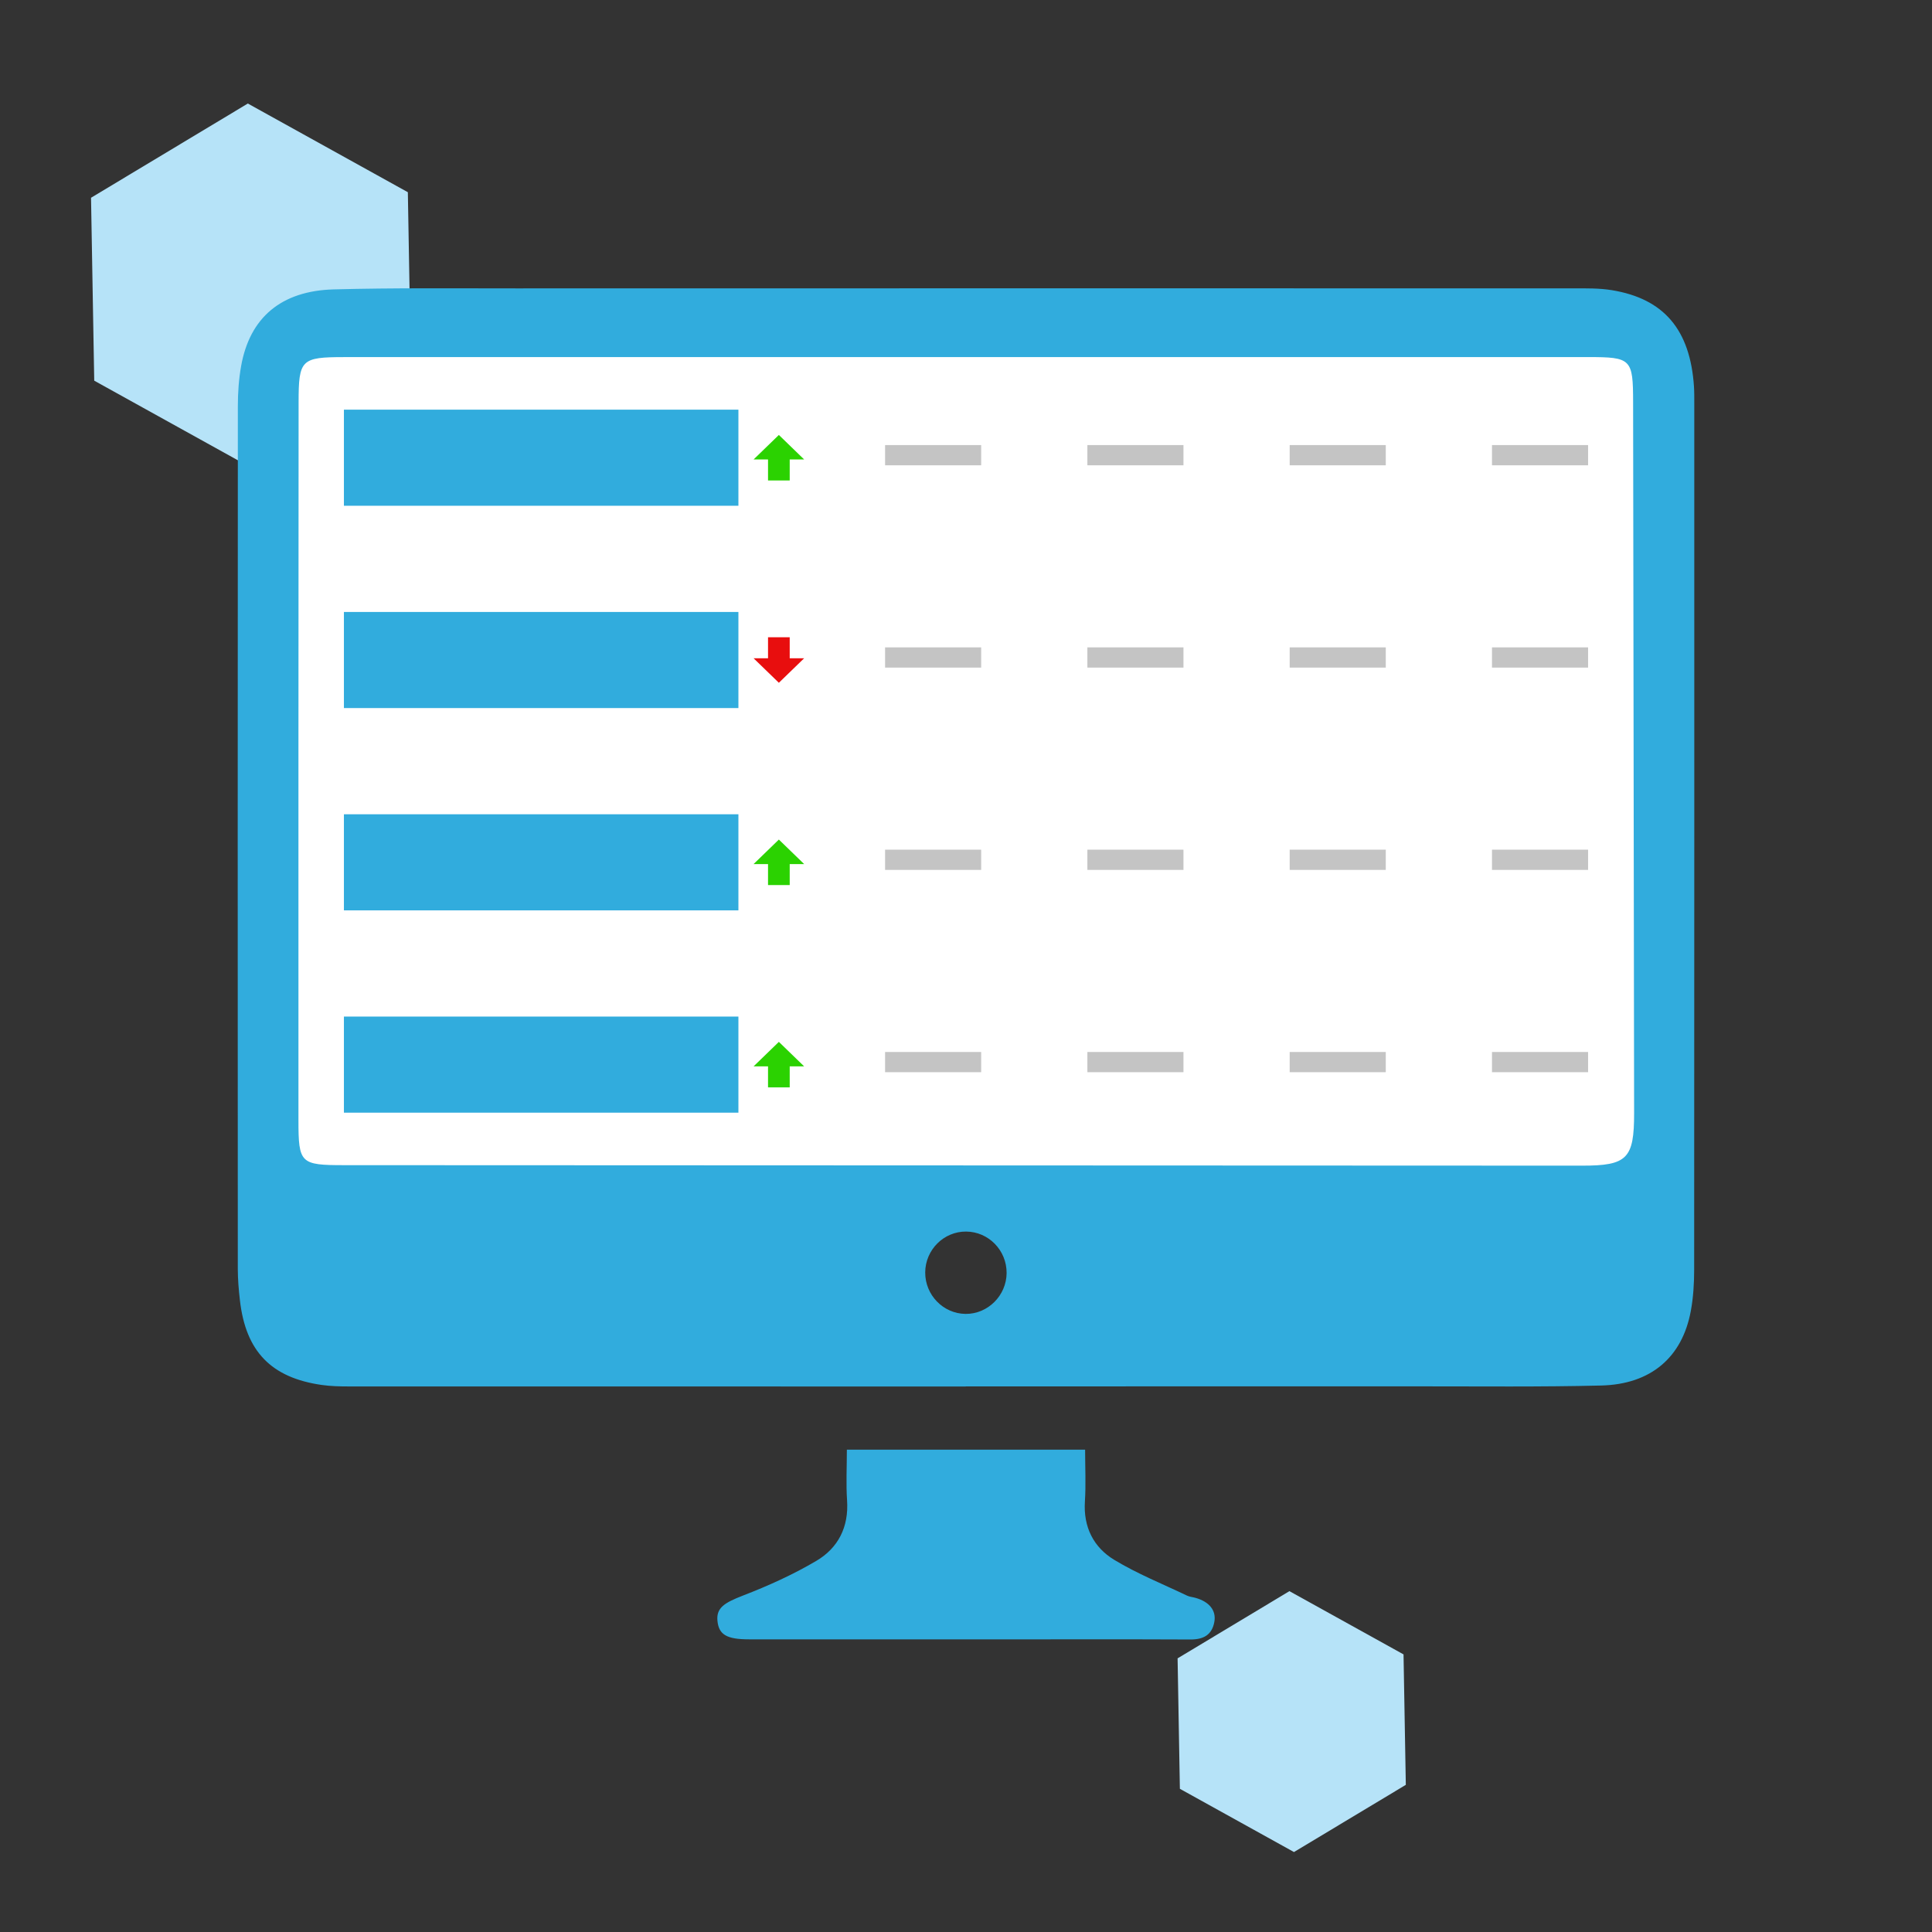 <svg width="382" height="382" viewBox="0 0 382 382" fill="none" xmlns="http://www.w3.org/2000/svg">
<rect x="0" y="0" width="382" height="382" fill="#333333" stroke="none"/>
<path d="M277.51 327.111L277.962 352.904L255.85 366.191L233.288 353.686L232.836 327.893L254.947 314.606L277.51 327.111Z" fill="#B6E3F8"/>
<path d="M80.64 38.004L81.273 74.17L50.269 92.802L18.632 75.267L17.999 39.101L49.003 20.47L80.64 38.004Z" fill="#B6E3F8"/>
<rect x="55" y="66" width="274" height="170" fill="white"/>
<path d="M190.94 274.142C150.284 274.142 109.629 274.148 68.979 274.131C67.187 274.131 65.371 274.091 63.601 273.836C53.605 272.399 48.589 267.198 47.438 257.107C47.199 255.046 47.023 252.962 47.018 250.89C46.995 194.021 46.989 137.147 47.029 80.278C47.029 77.643 47.216 74.963 47.676 72.374C49.372 62.823 55.573 57.496 66.007 57.218C78.006 56.9 90.016 57.025 102.021 57.02C171.701 57.002 241.382 57.002 311.062 57.014C313.61 57.014 316.202 56.963 318.699 57.372C329.013 59.064 334.181 65.196 334.936 76.405C335.01 77.535 334.998 78.677 334.998 79.812C334.998 136.874 335.01 193.936 334.975 250.992C334.975 253.723 334.811 256.5 334.317 259.18C332.632 268.362 326.431 273.711 316.588 273.949C304.589 274.245 292.578 274.108 280.568 274.114C250.692 274.131 220.816 274.12 190.94 274.12C190.94 274.131 190.94 274.137 190.94 274.142ZM191.172 70.602C150.137 70.602 109.101 70.596 68.072 70.608C59.55 70.614 59.045 71.079 59.04 79.557C59.006 126.875 59 174.187 59.011 221.504C59.011 230.039 59.414 230.374 68.026 230.379C149.621 230.414 231.221 230.442 312.815 230.476C321.728 230.482 323.112 229.085 323.101 220.085C323.039 173.244 322.971 126.398 322.903 79.557C322.891 70.954 322.562 70.602 313.995 70.602C273.051 70.591 232.112 70.596 191.172 70.602ZM199.03 251.702C199.053 247.221 195.473 243.548 191.036 243.508C186.611 243.468 182.957 247.114 182.935 251.588C182.912 256.057 186.509 259.748 190.923 259.788C195.32 259.827 199.002 256.153 199.03 251.702Z" fill="#31ACDD"/>
<path d="M167.445 286.629C183.251 286.629 198.705 286.629 214.551 286.629C214.551 290.104 214.727 293.5 214.511 296.867C214.182 301.927 216.219 305.941 220.309 308.417C224.865 311.177 229.88 313.181 234.708 315.492C235.208 315.731 235.803 315.77 236.348 315.924C239.116 316.696 240.523 318.428 240.098 320.711C239.616 323.289 237.925 324.174 235.383 324.163C223.01 324.106 210.63 324.14 198.257 324.14C181.537 324.14 164.818 324.14 148.093 324.135C143.696 324.135 142.13 323.215 141.858 320.495C141.603 317.94 143.163 316.923 146.913 315.475C151.888 313.556 156.819 311.33 161.403 308.621C165.726 306.072 167.848 301.927 167.484 296.646C167.263 293.369 167.445 290.07 167.445 286.629Z" fill="#31ACDD"/>
<rect x="68" y="81" width="78" height="19" fill="#31ACDD"/>
<rect x="68" y="121" width="78" height="19" fill="#31ACDD"/>
<rect x="68" y="161" width="78" height="19" fill="#31ACDD"/>
<rect x="68" y="201" width="78" height="19" fill="#31ACDD"/>
<path d="M151.857 95H156.143V90.846H159L154 86L149 90.846H151.857V95Z" fill="#2BD201"/>
<path d="M151.857 175H156.143V170.846H159L154 166L149 170.846H151.857V175Z" fill="#2BD201"/>
<path d="M151.857 215H156.143V210.846H159L154 206L149 210.846H151.857V215Z" fill="#2BD201"/>
<path d="M156.143 126L151.857 126L151.857 130.154L149 130.154L154 135L159 130.154L156.143 130.154L156.143 126Z" fill="#E80E0E"/>
<rect x="175" y="88" width="19" height="4" fill="#C4C4C4"/>
<rect x="215" y="88" width="19" height="4" fill="#C4C4C4"/>
<rect x="255" y="88" width="19" height="4" fill="#C4C4C4"/>
<rect x="295" y="88" width="19" height="4" fill="#C4C4C4"/>
<rect x="175" y="128" width="19" height="4" fill="#C4C4C4"/>
<rect x="215" y="128" width="19" height="4" fill="#C4C4C4"/>
<rect x="255" y="128" width="19" height="4" fill="#C4C4C4"/>
<rect x="295" y="128" width="19" height="4" fill="#C4C4C4"/>
<rect x="175" y="168" width="19" height="4" fill="#C4C4C4"/>
<rect x="215" y="168" width="19" height="4" fill="#C4C4C4"/>
<rect x="255" y="168" width="19" height="4" fill="#C4C4C4"/>
<rect x="295" y="168" width="19" height="4" fill="#C4C4C4"/>
<rect x="175" y="208" width="19" height="4" fill="#C4C4C4"/>
<rect x="215" y="208" width="19" height="4" fill="#C4C4C4"/>
<rect x="255" y="208" width="19" height="4" fill="#C4C4C4"/>
<rect x="295" y="208" width="19" height="4" fill="#C4C4C4"/>
</svg>
